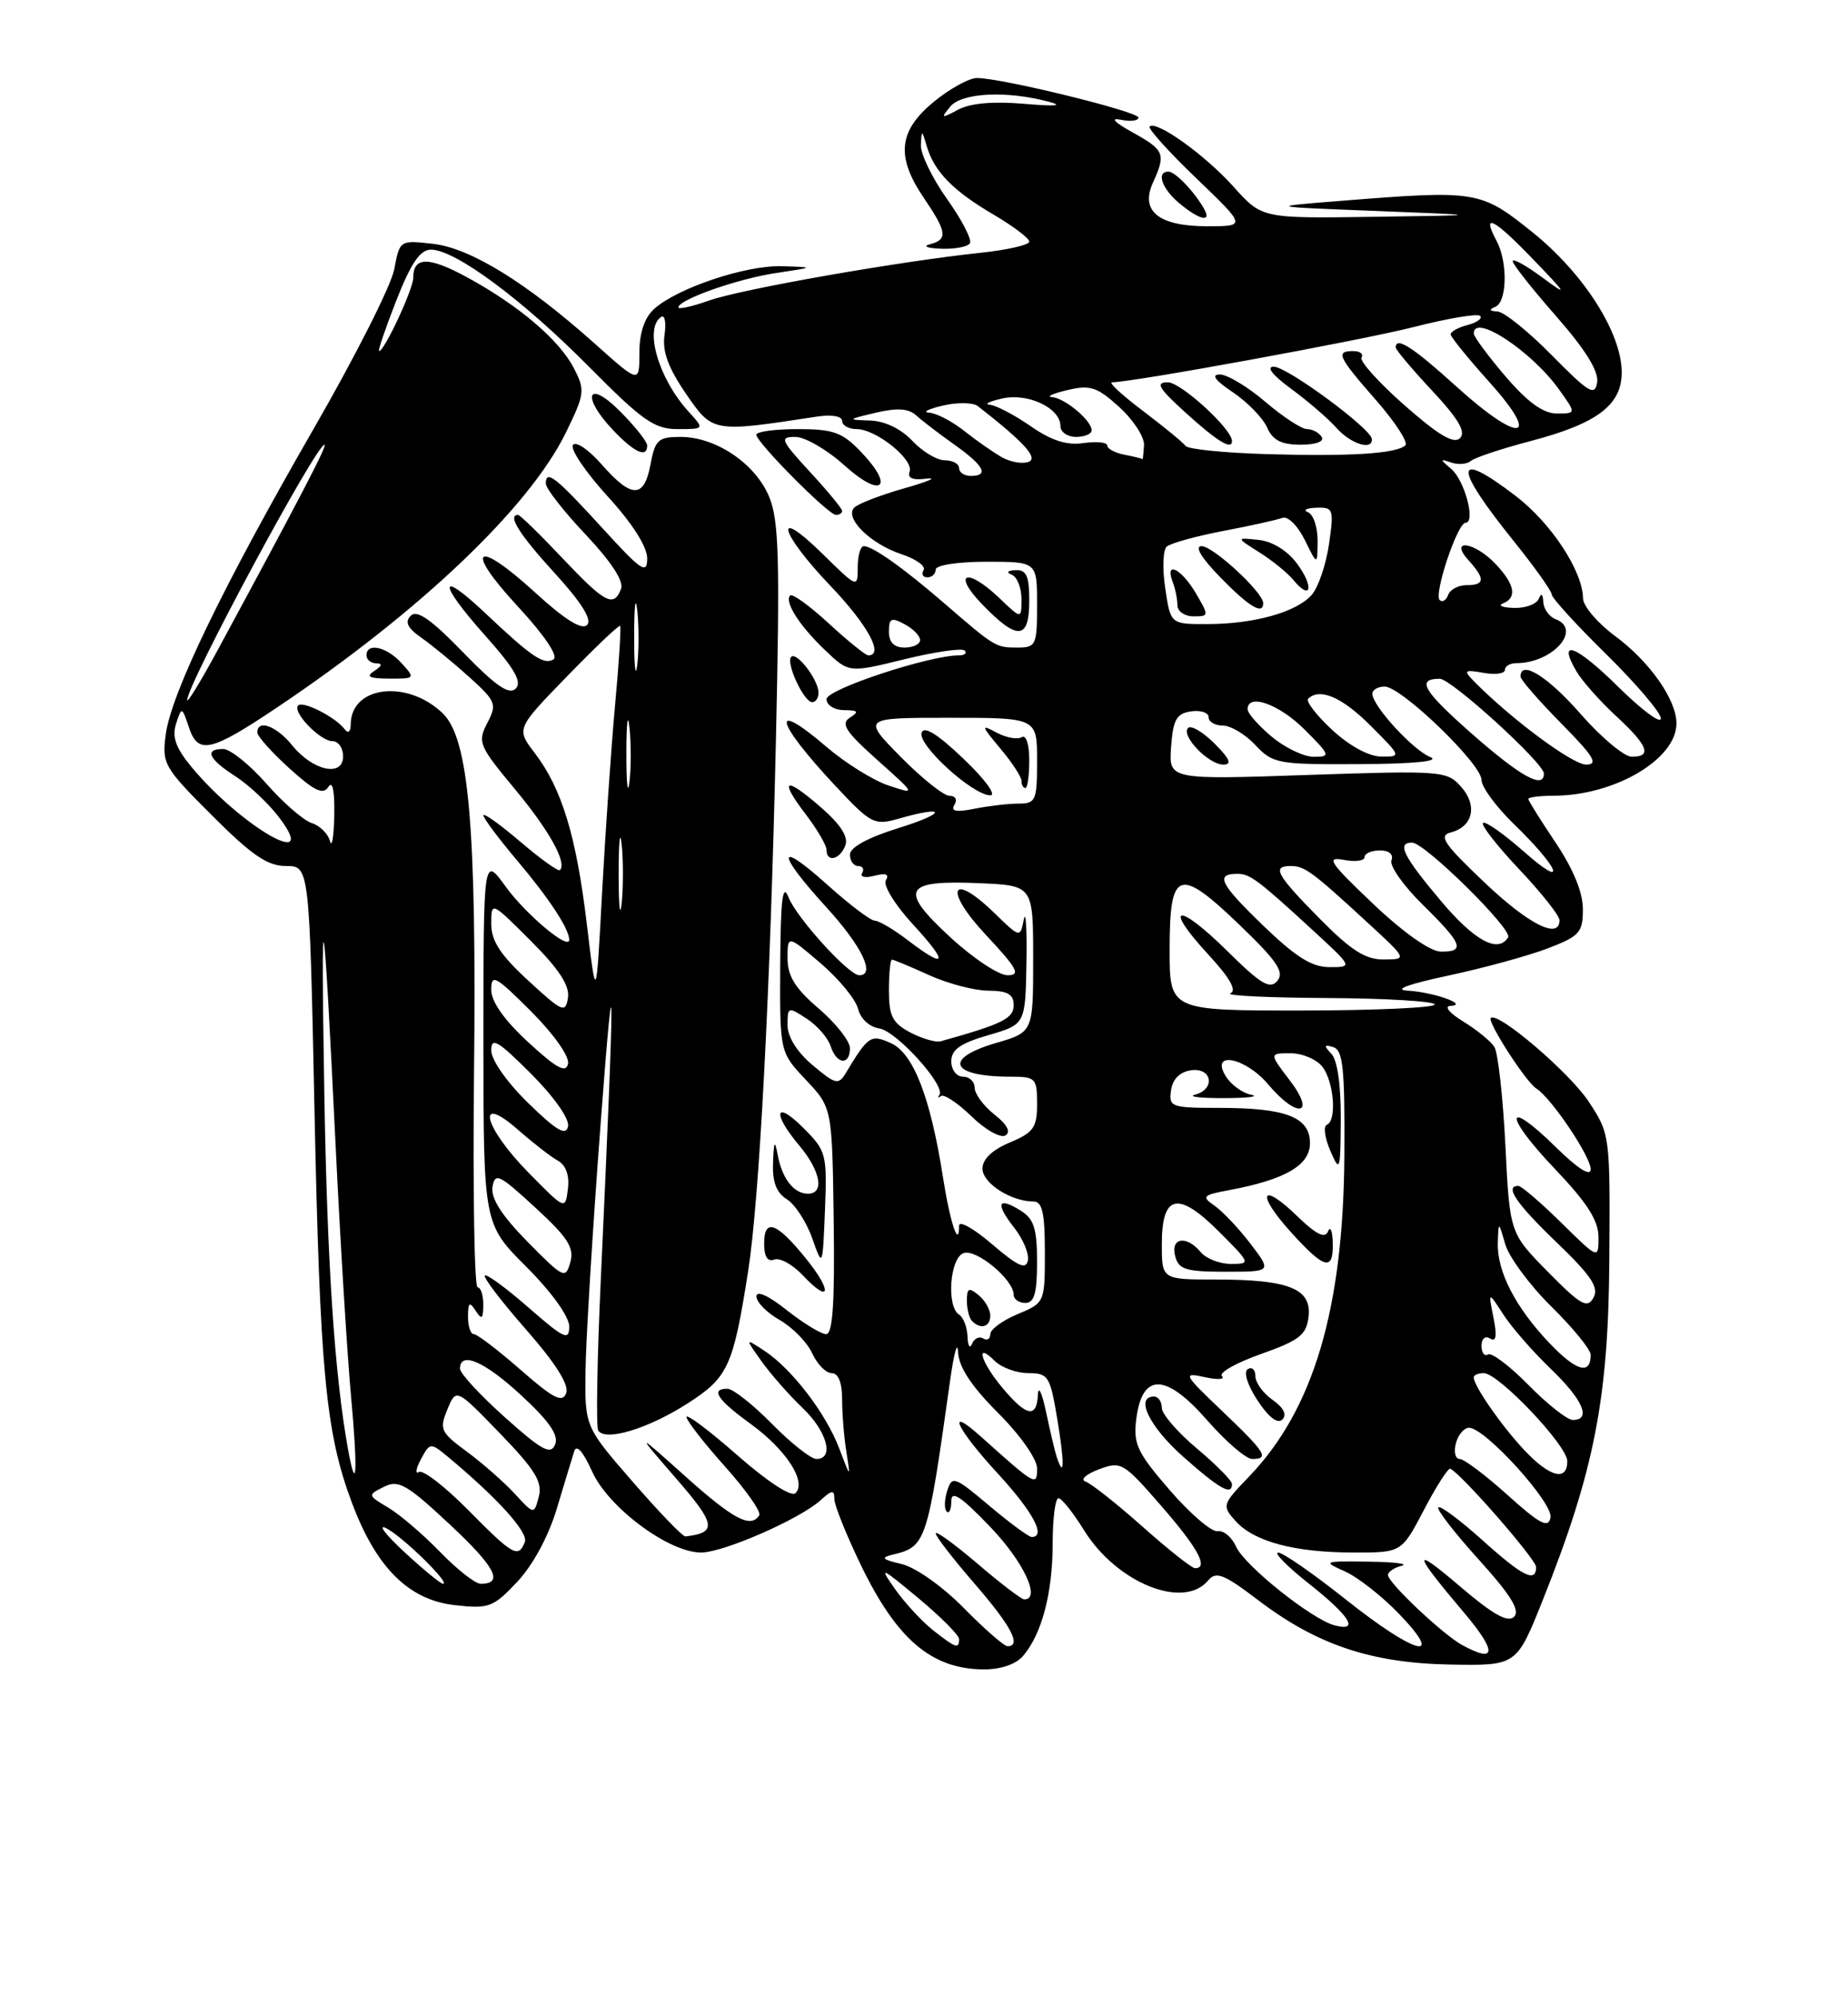 <?xml version="1.0" encoding="UTF-8" standalone="no"?>
<!DOCTYPE svg PUBLIC "-//W3C//DTD SVG 1.1//EN" "http://www.w3.org/Graphics/SVG/1.1/DTD/svg11.dtd" >
<svg xmlns="http://www.w3.org/2000/svg" xmlns:xlink="http://www.w3.org/1999/xlink" version="1.1" viewBox="0 0 237 256">
 <g >
 <path fill="currentColor"
d=" M 131.20 212.25 C 133.60 209.47 135.00 204.18 135.00 197.85 C 135.00 194.63 135.34 192.01 135.75 192.03 C 136.16 192.04 137.62 193.87 139.00 196.10 C 143.18 202.87 151.79 206.37 154.94 202.57 C 155.95 201.36 156.94 201.74 161.32 205.07 C 168.89 210.83 175.84 213.16 186.00 213.35 C 194.49 213.50 194.49 213.50 197.83 205.15 C 204.46 188.54 206.28 179.28 206.39 161.44 C 206.50 145.49 206.48 145.34 203.74 141.19 C 201.29 137.47 192.06 129.60 191.19 130.48 C 190.71 130.96 195.71 138.70 197.03 139.52 C 198.92 140.69 204.00 148.22 204.00 149.86 C 204.00 150.85 202.36 149.81 199.52 147.02 C 192.93 140.56 192.82 142.91 199.38 149.79 C 203.53 154.14 205.00 156.43 205.00 158.55 C 205.00 161.42 205.00 161.42 200.22 156.71 C 197.58 154.12 195.11 152.00 194.72 152.00 C 192.91 152.00 194.44 154.25 199.64 159.25 C 204.09 163.52 205.09 165.03 204.35 166.34 C 203.56 167.76 202.72 167.28 198.52 163.02 C 193.62 158.05 193.62 158.05 193.06 146.77 C 192.75 140.57 192.11 134.90 191.64 134.17 C 191.17 133.44 189.37 131.98 187.64 130.92 C 185.90 129.86 185.17 128.97 186.00 128.93 C 188.48 128.81 183.86 127.16 180.50 126.97 C 178.64 126.86 180.63 126.13 185.71 125.05 C 190.22 124.09 195.96 122.52 198.46 121.57 C 202.59 119.99 203.00 119.53 203.00 116.52 C 203.00 114.38 201.75 111.35 199.50 108.00 C 197.58 105.14 196.00 102.62 196.00 102.40 C 196.00 102.18 197.46 102.00 199.25 101.99 C 207.06 101.98 215.00 97.31 215.00 92.73 C 215.00 89.68 211.58 84.81 207.09 81.49 C 204.87 79.85 203.04 77.69 203.02 76.71 C 202.98 73.19 198.93 67.04 194.36 63.55 C 186.39 57.47 186.33 59.68 194.20 69.44 C 196.84 72.72 199.00 75.76 199.00 76.19 C 199.00 76.63 202.15 80.08 206.00 83.86 C 209.85 87.65 213.00 91.35 213.00 92.09 C 213.00 92.83 210.54 91.00 207.52 88.02 C 202.08 82.65 199.66 81.76 202.18 86.06 C 202.91 87.30 205.19 89.87 207.25 91.77 C 211.37 95.57 211.92 97.01 209.25 96.99 C 208.29 96.98 205.33 94.51 202.69 91.49 C 198.47 86.68 195.00 84.53 195.00 86.72 C 195.00 87.11 197.35 89.81 200.22 92.72 C 204.42 96.97 205.04 98.00 203.41 98.00 C 201.66 98.00 193.73 92.11 189.00 87.29 C 187.66 85.92 187.79 85.81 190.25 86.24 C 191.76 86.51 193.00 86.34 193.00 85.86 C 193.00 85.39 193.65 85.00 194.45 85.00 C 199.10 85.00 202.96 80.69 199.50 79.36 C 198.68 79.05 197.96 78.05 197.92 77.14 C 197.87 76.11 197.66 75.96 197.34 76.75 C 197.06 77.44 195.63 77.96 194.17 77.92 C 192.70 77.88 192.06 77.62 192.75 77.34 C 194.59 76.60 194.28 74.93 191.83 72.31 C 189.11 69.43 185.75 68.96 188.35 71.83 C 190.50 74.21 190.43 75.00 188.08 75.00 C 187.03 75.00 185.97 75.56 185.72 76.25 C 185.47 76.94 184.99 77.24 184.64 76.92 C 183.84 76.19 186.91 67.00 187.96 67.00 C 189.28 67.00 187.84 61.57 186.13 60.12 C 184.63 58.84 184.63 58.78 186.13 59.29 C 187.02 59.59 188.15 59.50 188.63 59.08 C 189.11 58.66 192.54 57.52 196.26 56.54 C 204.85 54.29 208.01 51.90 207.98 47.68 C 207.94 42.62 203.11 35.06 196.55 29.78 C 189.87 24.42 189.46 24.35 171.90 25.75 C 162.50 26.50 162.50 26.50 176.50 27.04 C 190.50 27.59 190.50 27.59 176.18 27.79 C 161.85 28.00 161.85 28.00 158.22 23.96 C 154.58 19.89 148.29 15.38 147.44 16.22 C 147.19 16.47 149.88 19.45 153.41 22.84 C 159.83 29.00 159.83 29.00 154.84 29.00 C 148.59 29.00 146.19 27.07 147.87 23.39 C 149.54 19.72 149.35 19.24 145.25 16.97 C 142.89 15.66 142.33 15.06 143.75 15.35 C 144.99 15.61 146.00 15.48 146.00 15.07 C 146.00 14.30 128.45 10.00 125.29 10.00 C 124.28 10.00 121.78 11.38 119.73 13.07 C 115.21 16.80 114.88 20.08 118.50 25.40 C 121.46 29.77 121.58 30.70 119.25 31.31 C 118.29 31.56 118.94 31.82 120.69 31.88 C 122.45 31.95 124.11 31.63 124.39 31.18 C 124.67 30.72 123.35 28.17 121.45 25.50 C 119.55 22.83 118.04 19.71 118.10 18.57 C 118.19 16.60 118.23 16.61 118.85 18.73 C 119.80 21.98 122.22 24.46 127.41 27.50 C 129.93 28.98 132.00 30.54 132.00 30.97 C 132.00 31.39 129.19 32.04 125.75 32.40 C 115.21 33.52 95.10 37.05 90.94 38.52 C 88.77 39.29 87.00 39.68 87.00 39.40 C 87.00 38.41 94.59 35.73 99.50 35.00 C 104.50 34.25 104.50 34.25 100.26 34.12 C 95.61 33.99 86.86 36.92 83.89 39.60 C 82.65 40.72 82.00 42.66 82.00 45.23 C 82.00 49.16 82.00 49.16 76.25 44.02 C 67.51 36.22 60.33 31.79 55.51 31.25 C 51.28 30.77 51.26 30.78 50.56 34.52 C 50.18 36.58 45.54 45.74 40.27 54.88 C 28.69 74.96 21.97 88.82 21.26 94.12 C 20.75 97.89 21.01 98.35 27.20 104.53 C 32.29 109.62 34.31 111.00 36.67 111.00 C 39.68 111.00 39.68 111.00 40.33 142.25 C 41.03 175.83 41.77 183.64 45.12 192.58 C 48.23 200.91 52.40 205.06 58.29 205.73 C 62.70 206.23 63.24 206.03 66.34 202.74 C 68.35 200.60 70.34 196.92 71.41 193.36 C 72.38 190.14 73.38 186.83 73.64 186.02 C 73.94 185.09 74.78 186.04 75.93 188.59 C 78.00 193.22 85.79 199.01 89.92 198.99 C 92.81 198.98 102.56 194.71 105.25 192.28 C 106.70 190.96 107.00 190.94 107.00 192.12 C 107.00 192.91 108.52 196.69 110.37 200.53 C 115.00 210.12 119.45 213.91 126.10 213.97 C 128.31 213.99 130.27 213.33 131.20 212.25 Z  M 154.41 26.75 C 153.15 24.53 150.71 22.00 149.85 22.00 C 148.25 22.00 149.00 24.18 151.25 26.06 C 153.84 28.22 155.44 28.57 154.41 26.75 Z  M 187.50 210.84 C 185.01 209.47 178.00 202.85 178.00 201.87 C 178.00 201.47 178.79 200.94 179.75 200.69 C 180.71 200.44 178.80 200.20 175.50 200.16 C 169.68 200.08 169.59 200.12 172.50 201.42 C 174.15 202.16 177.28 204.62 179.45 206.88 C 185.48 213.16 181.46 212.06 172.58 205.00 C 168.43 201.70 164.53 199.00 163.93 199.00 C 163.32 199.00 165.11 200.81 167.91 203.02 C 173.15 207.16 174.38 209.17 171.17 208.33 C 168.25 207.57 159.59 200.66 158.52 198.23 C 157.98 197.02 156.92 196.13 156.16 196.26 C 155.40 196.39 152.64 194.03 150.02 191.00 C 145.81 186.13 145.32 185.08 145.73 181.84 C 146.49 175.91 149.51 175.98 154.81 182.03 C 157.20 184.76 159.80 187.00 160.58 187.00 C 162.84 187.00 162.33 186.19 156.75 180.87 C 151.75 176.10 151.64 175.89 154.50 176.51 C 156.15 176.87 157.14 176.81 156.71 176.38 C 156.28 175.95 158.53 174.67 161.71 173.55 C 166.67 171.79 167.55 171.11 167.82 168.75 C 168.23 165.17 165.29 164.00 155.93 164.00 C 149.00 164.00 149.00 164.00 149.00 159.47 C 149.00 153.07 151.08 152.61 156.33 157.86 C 160.40 161.93 160.43 162.00 157.86 162.00 C 156.42 162.00 154.68 161.32 154.00 160.50 C 152.17 158.30 150.09 158.61 150.71 161.00 C 151.16 162.72 152.07 163.00 157.17 163.00 C 163.10 163.00 163.10 163.00 160.39 159.44 C 158.90 157.49 156.83 155.29 155.79 154.56 C 154.05 153.35 154.20 153.18 157.70 152.53 C 164.83 151.19 168.00 149.35 168.00 146.53 C 168.00 143.19 164.94 142.00 156.37 142.00 C 150.19 142.00 149.88 141.89 150.18 139.75 C 150.39 138.30 151.30 137.39 152.75 137.18 C 155.46 136.80 155.91 139.62 153.25 140.31 C 152.29 140.56 153.97 140.76 157.00 140.75 C 160.03 140.74 161.58 140.55 160.46 140.32 C 159.35 140.10 157.88 139.04 157.21 137.96 C 155.13 134.63 159.71 135.50 162.65 139.00 C 166.36 143.41 168.83 142.96 165.43 138.50 C 162.76 135.00 162.76 135.00 165.52 135.00 C 167.04 135.00 168.88 135.79 169.61 136.75 C 171.09 138.71 171.46 143.65 170.16 144.17 C 169.69 144.35 169.90 145.85 170.61 147.50 C 171.84 150.34 171.91 150.12 171.95 143.45 C 171.98 139.12 171.52 135.89 170.75 135.07 C 169.74 134.01 169.79 133.84 171.00 134.22 C 172.24 134.60 172.48 137.00 172.41 148.09 C 172.29 167.73 168.46 180.64 160.22 189.22 C 156.72 192.86 156.69 192.99 158.47 194.97 C 160.86 197.61 166.05 198.99 173.63 198.99 C 179.75 199.00 179.75 199.00 182.63 193.50 C 184.21 190.48 185.73 188.12 186.00 188.25 C 187.50 188.99 197.00 199.87 197.00 200.85 C 197.00 202.92 195.29 202.07 190.07 197.37 C 187.24 194.83 184.72 192.95 184.46 193.20 C 184.21 193.46 186.54 196.47 189.64 199.89 C 193.73 204.41 194.98 206.42 194.18 207.22 C 193.39 208.01 191.51 206.97 187.33 203.41 C 180.99 197.99 181.10 198.84 187.80 206.75 C 192.02 211.74 191.91 213.26 187.50 210.84 Z  M 158.00 190.21 C 158.00 189.78 155.97 187.73 153.50 185.66 C 151.03 183.59 149.00 181.25 149.00 180.45 C 149.00 179.65 148.55 179.00 148.00 179.00 C 145.52 179.00 147.40 182.87 151.74 186.71 C 156.45 190.88 158.00 191.74 158.00 190.21 Z  M 163.21 179.43 C 161.99 178.58 161.00 177.21 161.00 176.38 C 161.00 175.56 160.56 175.15 160.02 175.49 C 159.45 175.84 159.97 177.51 161.27 179.49 C 162.69 181.66 163.85 182.55 164.46 181.94 C 165.07 181.33 164.62 180.42 163.21 179.43 Z  M 170.92 159.25 C 170.88 157.74 170.60 157.10 170.31 157.84 C 169.93 158.79 168.80 158.23 166.40 155.91 C 161.71 151.36 161.04 152.93 165.54 157.91 C 169.88 162.71 171.03 163.00 170.92 159.25 Z  M 119.67 208.96 C 118.24 207.83 116.06 205.47 114.81 203.71 C 112.69 200.70 112.87 200.76 117.78 204.84 C 120.65 207.23 123.00 209.59 123.00 210.09 C 123.00 211.39 122.59 211.25 119.67 208.96 Z  M 123.60 206.10 C 120.86 203.32 117.42 200.89 115.64 200.47 C 113.11 199.88 112.89 199.65 114.50 199.26 C 118.77 198.24 118.93 197.75 121.84 177.00 C 122.34 173.43 122.80 171.76 122.87 173.30 C 122.96 175.22 124.56 177.66 128.00 181.10 C 130.84 183.93 133.00 187.01 133.00 188.20 C 133.00 190.54 132.84 190.45 125.75 184.09 C 121.21 180.02 122.66 183.11 128.01 188.92 C 132.49 193.79 134.21 197.00 132.31 197.00 C 131.94 197.00 129.49 195.20 126.88 193.00 C 122.41 189.23 122.10 189.12 121.48 191.07 C 121.11 192.22 121.08 193.42 121.41 193.74 C 121.73 194.07 122.00 193.47 122.00 192.42 C 122.00 190.97 123.22 191.77 127.00 195.71 C 131.27 200.16 133.54 205.00 131.36 205.00 C 131.00 205.00 128.30 202.94 125.36 200.42 C 122.41 197.91 120.00 196.16 120.00 196.54 C 120.00 196.92 122.25 199.83 125.00 203.00 C 129.69 208.41 131.05 211.00 129.21 211.00 C 128.78 211.00 126.25 208.80 123.60 206.10 Z  M 51.88 198.95 C 49.47 196.72 48.40 195.33 49.50 195.86 C 51.53 196.84 57.84 203.00 56.82 203.00 C 56.51 203.00 54.29 201.18 51.88 198.95 Z  M 56.45 198.93 C 54.28 196.69 51.29 194.13 49.80 193.24 C 47.13 191.65 47.13 191.62 49.24 190.57 C 51.10 189.63 52.16 190.24 57.66 195.37 C 63.53 200.84 64.66 203.00 61.64 203.00 C 60.96 203.00 58.63 201.17 56.45 198.93 Z  M 146.50 195.65 C 143.20 192.72 139.92 190.13 139.21 189.89 C 138.50 189.66 139.26 188.96 140.90 188.34 C 143.78 187.25 144.06 187.42 148.94 193.03 C 153.66 198.45 155.04 201.01 153.25 201.00 C 152.84 200.99 149.80 198.59 146.50 195.65 Z  M 60.05 193.55 C 57.08 190.55 54.24 188.35 53.73 188.67 C 53.22 188.98 53.33 188.25 53.98 187.04 C 55.12 184.90 55.22 184.89 57.33 186.63 C 63.73 191.94 67.78 196.40 67.31 197.63 C 66.49 199.76 65.80 199.38 60.05 193.55 Z  M 81.15 189.93 C 75.00 182.86 75.00 182.86 75.09 175.68 C 75.14 171.73 76.01 157.47 77.03 144.00 C 78.87 119.57 78.87 124.54 77.05 164.00 C 76.58 174.18 76.43 182.88 76.72 183.35 C 77.61 184.79 83.12 183.13 88.17 179.89 C 93.39 176.54 94.02 175.17 95.94 162.97 C 97.39 153.77 98.78 127.17 99.51 94.87 C 100.03 71.54 99.90 66.69 98.63 63.65 C 96.86 59.41 91.81 56.01 87.30 56.00 C 84.42 56.00 84.02 56.36 83.43 59.50 C 82.61 63.92 81.02 63.92 77.15 59.52 C 75.46 57.60 73.82 56.49 73.47 57.05 C 73.13 57.60 75.13 60.55 77.92 63.61 C 81.09 67.07 83.00 70.07 83.00 71.57 C 83.00 73.67 82.26 73.18 77.30 67.74 C 71.26 61.13 70.00 60.13 70.00 61.98 C 70.00 62.61 72.30 65.55 75.12 68.53 C 78.38 71.98 80.02 74.50 79.65 75.47 C 78.71 77.92 77.61 77.33 72.09 71.50 C 69.23 68.47 66.69 66.00 66.44 66.00 C 65.03 66.00 66.60 68.50 71.15 73.47 C 74.60 77.25 75.96 79.44 75.29 80.11 C 74.62 80.78 72.43 79.42 68.66 75.97 C 60.98 68.95 59.41 70.17 66.40 77.72 C 69.81 81.40 71.64 84.11 70.99 84.51 C 69.76 85.27 68.20 84.22 62.27 78.62 C 56.20 72.89 56.13 74.62 62.15 81.38 C 65.98 85.67 66.99 87.41 66.14 88.26 C 65.29 89.11 63.58 87.93 59.39 83.61 C 55.31 79.40 53.48 78.12 52.68 78.92 C 51.88 79.72 52.25 80.49 54.04 81.74 C 55.39 82.69 58.15 84.95 60.17 86.77 C 63.62 89.89 63.76 90.24 62.49 92.68 C 61.22 95.12 61.42 95.60 65.99 101.09 C 70.43 106.42 72.75 110.58 71.81 111.53 C 71.60 111.73 69.31 110.09 66.71 107.87 C 64.12 105.66 62.00 104.15 62.00 104.51 C 62.00 104.88 63.96 107.50 66.36 110.34 C 70.43 115.15 73.00 119.07 73.00 120.46 C 73.00 121.87 67.46 117.23 64.85 113.64 C 62.00 109.70 62.00 109.70 62.00 133.28 C 62.00 156.87 62.00 156.87 67.50 162.37 C 70.74 165.61 73.00 168.75 73.00 170.01 C 73.00 171.89 72.37 171.60 67.80 167.61 C 64.94 165.11 62.41 163.25 62.18 163.49 C 61.95 163.72 64.33 166.85 67.49 170.44 C 71.27 174.75 73.02 177.52 72.61 178.57 C 72.12 179.85 70.98 179.26 66.77 175.58 C 63.89 173.06 61.19 171.00 60.77 171.00 C 60.35 171.00 60.01 169.99 60.02 168.75 C 60.03 166.93 60.22 166.79 61.00 168.00 C 61.78 169.21 61.97 169.07 61.98 167.25 C 61.99 166.01 61.66 165.00 61.25 165.00 C 60.84 165.00 60.63 152.74 60.79 137.75 C 61.13 105.99 60.14 94.63 56.76 91.41 C 52.20 87.05 45.03 87.91 44.98 92.82 C 44.98 93.78 44.65 94.07 44.23 93.50 C 43.11 91.96 38.87 89.79 38.24 90.42 C 37.43 91.24 41.06 95.00 42.65 95.00 C 43.39 95.00 44.00 95.87 44.00 96.94 C 44.00 99.65 40.12 98.81 37.46 95.52 C 35.46 93.05 33.00 92.14 33.00 93.88 C 33.00 94.37 34.86 96.44 37.12 98.49 C 40.33 101.39 41.44 101.92 42.11 100.86 C 42.65 100.00 42.93 101.35 42.87 104.50 C 42.81 107.25 42.57 108.73 42.32 107.80 C 42.07 106.86 41.02 105.82 39.97 105.49 C 38.93 105.16 36.31 102.89 34.16 100.44 C 32.01 98.00 29.52 96.00 28.62 96.00 C 26.16 96.00 26.73 97.28 30.19 99.50 C 31.90 100.60 34.42 102.96 35.78 104.75 C 41.21 111.88 30.86 105.91 24.53 98.27 C 22.54 95.86 22.04 94.46 22.58 92.77 C 23.30 90.54 23.33 90.55 24.25 93.29 C 25.42 96.74 27.04 96.37 35.50 90.70 C 53.82 78.42 67.86 65.07 72.57 55.45 C 75.00 50.48 75.06 50.01 73.59 47.18 C 71.72 43.56 66.53 39.15 59.90 35.54 C 54.97 32.86 53.00 32.87 53.00 35.60 C 53.00 37.05 49.29 45.00 48.62 45.00 C 48.43 45.00 49.43 42.08 50.83 38.50 C 52.72 33.70 53.88 32.00 55.27 32.00 C 58.37 32.00 66.97 38.37 75.48 46.95 C 82.38 53.92 83.92 55.00 86.90 55.00 C 90.35 55.00 90.35 55.00 88.30 52.75 C 84.42 48.49 82.56 42.01 84.82 40.61 C 85.27 40.33 85.45 41.40 85.22 42.97 C 84.92 45.03 85.70 47.15 87.96 50.45 C 91.41 55.46 91.35 55.45 104.75 53.40 C 106.66 53.11 108.00 53.34 108.00 53.95 C 108.00 54.53 108.84 55.00 109.87 55.00 C 112.36 55.00 117.24 58.93 116.65 60.46 C 116.34 61.28 117.06 61.58 118.84 61.35 C 120.30 61.17 119.03 61.72 116.00 62.58 C 112.97 63.44 110.08 64.55 109.57 65.05 C 108.23 66.36 111.62 69.72 115.63 71.04 C 117.49 71.66 118.76 72.57 118.45 73.08 C 118.14 73.59 118.36 74.00 118.94 74.00 C 119.52 74.00 120.00 73.55 120.00 73.00 C 120.00 72.44 122.83 72.00 126.50 72.00 C 133.00 72.00 133.00 72.00 133.00 77.50 C 133.00 82.72 132.87 83.00 130.46 83.00 C 127.69 83.00 127.61 82.95 121.00 77.24 C 115.86 72.80 111.91 70.00 110.78 70.00 C 110.35 70.00 110.00 71.22 110.00 72.71 C 110.00 75.40 109.97 75.39 105.50 71.00 C 99.06 64.68 99.92 68.19 106.50 75.09 C 111.29 80.10 113.41 84.00 111.36 84.00 C 111.01 84.00 108.73 82.16 106.29 79.91 C 103.85 77.66 101.62 76.05 101.34 76.32 C 100.55 77.11 102.54 80.23 105.85 83.37 C 108.87 86.25 108.87 86.25 115.98 84.50 C 119.89 83.55 123.37 83.04 123.71 83.38 C 124.05 83.72 123.73 84.00 122.98 84.00 C 119.17 84.00 106.00 88.35 106.00 89.61 C 106.00 90.38 107.00 91.01 108.25 91.02 C 110.06 91.03 110.21 91.22 109.00 91.98 C 107.78 92.76 108.43 93.76 112.50 97.40 C 117.50 101.86 117.50 101.86 113.95 100.68 C 111.99 100.03 108.43 97.81 106.02 95.75 C 98.66 89.45 99.38 92.46 107.23 100.83 C 111.71 105.60 112.13 105.82 115.22 104.94 C 121.45 103.15 121.47 104.20 115.25 106.13 C 111.31 107.35 109.00 108.61 109.00 109.54 C 109.00 110.34 109.48 111.00 110.06 111.00 C 110.64 111.00 110.87 111.41 110.56 111.91 C 110.25 112.41 110.97 112.56 112.15 112.25 C 113.61 111.87 114.08 112.05 113.61 112.82 C 113.22 113.45 114.74 115.93 117.08 118.48 C 121.70 123.49 121.43 124.33 116.41 120.50 C 114.61 119.12 112.70 118.00 112.17 118.00 C 111.65 118.00 108.92 115.93 106.11 113.41 C 99.57 107.53 99.51 109.21 106.00 116.31 C 110.51 121.25 112.33 125.00 110.20 125.00 C 108.85 125.00 102.16 117.64 101.12 115.00 C 100.37 113.11 100.11 115.24 100.06 123.68 C 100.00 134.86 100.00 134.86 103.36 138.42 C 106.72 141.98 106.72 141.98 106.92 156.49 C 107.06 166.98 106.80 171.00 105.95 171.00 C 105.31 171.00 103.04 169.61 100.89 167.92 C 98.53 166.04 97.00 165.36 97.01 166.17 C 97.01 166.90 98.36 168.27 100.01 169.20 C 101.65 170.14 103.52 172.05 104.16 173.45 C 104.80 174.85 105.92 176.00 106.66 176.00 C 107.52 176.00 108.00 177.22 108.00 179.38 C 108.00 181.23 108.25 184.27 108.55 186.12 C 109.09 189.50 109.09 189.50 107.62 185.63 C 105.91 181.13 101.52 175.41 98.00 173.11 C 95.54 171.50 95.54 171.50 97.68 174.50 C 98.86 176.15 101.21 178.82 102.91 180.44 C 106.06 183.43 107.04 187.00 104.71 187.00 C 104.00 187.00 101.43 184.97 99.00 182.50 C 96.57 180.03 94.00 178.00 93.29 178.00 C 91.06 178.00 91.98 179.40 96.30 182.53 C 100.83 185.82 103.48 189.92 102.02 191.38 C 101.49 191.91 98.45 189.93 94.56 186.52 C 90.95 183.35 88.02 181.15 88.04 181.63 C 88.07 182.11 90.29 184.96 92.97 187.96 C 95.66 190.96 97.64 193.77 97.37 194.21 C 96.31 195.93 94.07 194.76 87.92 189.25 C 81.50 183.50 81.50 183.50 86.71 189.50 C 91.83 195.39 92.00 196.45 87.90 196.93 C 87.56 196.97 84.53 193.82 81.15 189.93 Z  M 103.36 161.31 C 99.59 156.65 98.00 156.08 98.00 159.39 C 98.00 161.07 98.44 161.77 99.30 161.44 C 100.01 161.17 101.66 162.08 102.97 163.47 C 106.50 167.22 106.80 165.56 103.36 161.31 Z  M 103.05 144.59 C 99.39 140.92 98.97 142.62 102.50 146.82 C 105.24 150.08 105.77 153.00 103.62 153.00 C 101.80 153.00 100.30 151.07 99.73 148.00 C 99.37 146.04 99.24 146.25 99.14 149.01 C 99.04 151.48 99.56 152.87 100.91 153.71 C 101.95 154.36 103.42 156.61 104.16 158.70 C 105.50 162.50 105.50 162.50 105.80 155.07 C 106.08 147.94 105.97 147.51 103.05 144.59 Z  M 108.41 108.37 C 108.83 107.27 107.82 105.69 105.27 103.47 C 100.63 99.44 99.86 99.82 103.36 104.41 C 104.81 106.31 106.00 108.35 106.00 108.93 C 106.00 110.59 107.71 110.19 108.41 108.37 Z  M 104.97 88.75 C 104.93 87.09 102.17 83.50 101.47 84.19 C 100.74 84.92 103.09 90.00 104.16 90.00 C 104.62 90.00 104.99 89.44 104.97 88.75 Z  M 51.50 85.00 C 49.59 82.89 47.00 82.31 47.00 84.00 C 47.00 84.55 47.56 85.01 48.25 85.02 C 49.08 85.03 49.00 85.35 48.00 86.00 C 46.87 86.73 47.34 86.97 49.90 86.98 C 53.25 87.00 53.28 86.96 51.50 85.00 Z  M 132.00 77.00 C 132.00 73.83 131.64 73.02 130.25 73.08 C 129.20 73.13 129.00 73.36 129.75 73.66 C 130.44 73.94 131.00 75.34 131.00 76.77 C 131.00 79.37 131.00 79.37 128.20 76.69 C 123.99 72.66 122.02 73.39 126.00 77.50 C 130.50 82.15 132.00 82.02 132.00 77.00 Z  M 108.00 65.48 C 108.00 65.19 106.14 62.94 103.87 60.48 C 100.10 56.38 99.94 56.00 102.00 56.00 C 103.24 56.00 106.09 57.65 108.32 59.67 C 113.06 63.95 114.81 62.50 110.42 57.92 C 108.02 55.41 106.88 55.00 102.31 55.00 C 99.39 55.00 97.00 55.32 97.00 55.72 C 97.00 56.70 106.24 66.00 107.21 66.00 C 107.65 66.00 108.00 65.76 108.00 65.48 Z  M 83.00 57.10 C 83.00 56.61 81.42 54.62 79.50 52.70 C 75.28 48.48 74.51 50.83 78.69 55.20 C 81.41 58.04 83.00 58.74 83.00 57.10 Z  M 193.35 191.63 C 190.52 189.08 187.75 187.00 187.20 187.00 C 186.64 187.00 186.42 186.10 186.71 185.00 C 187.00 183.90 187.76 183.00 188.40 183.00 C 190.46 183.00 199.22 192.65 198.85 194.51 C 198.57 195.92 197.51 195.37 193.35 191.63 Z  M 66.00 191.44 C 64.62 189.95 61.87 187.53 59.87 186.06 C 56.51 183.59 56.32 183.19 57.37 180.66 C 58.50 177.92 58.50 177.92 64.11 183.71 C 68.63 188.38 69.59 189.95 69.10 191.83 C 68.49 194.15 68.49 194.15 66.00 191.44 Z  M 44.64 185.80 C 42.91 176.25 41.96 162.02 41.59 140.00 C 41.13 112.59 41.45 114.08 43.05 147.00 C 43.65 159.38 44.54 173.76 45.02 178.97 C 45.90 188.59 45.73 191.78 44.64 185.80 Z  M 195.38 185.75 C 192.44 182.59 189.00 177.61 189.00 176.54 C 189.00 176.24 189.58 176.00 190.29 176.00 C 192.19 176.00 201.00 185.28 201.00 187.28 C 201.00 189.95 198.69 189.32 195.38 185.75 Z  M 135.52 186.75 C 135.29 186.06 134.68 183.47 134.16 181.00 C 133.64 178.53 133.17 177.51 133.11 178.75 C 132.96 181.81 131.66 181.58 128.59 177.92 C 125.79 174.60 124.99 171.85 127.57 174.43 C 128.44 175.29 130.38 176.00 131.88 176.00 C 134.45 176.00 134.68 176.37 135.61 182.00 C 136.54 187.59 136.50 189.67 135.52 186.75 Z  M 64.74 181.65 C 61.57 178.82 58.98 176.01 58.99 175.42 C 59.02 173.12 62.19 174.52 66.93 178.92 C 70.47 182.20 71.68 183.97 71.19 185.15 C 70.62 186.52 69.50 185.91 64.74 181.65 Z  M 196.04 177.54 C 193.64 175.09 191.29 173.32 190.83 173.60 C 190.38 173.89 190.00 173.39 190.00 172.50 C 190.00 171.57 190.47 171.17 191.11 171.57 C 191.88 172.04 192.01 171.23 191.53 168.88 C 190.86 165.50 190.86 165.50 192.81 168.50 C 193.88 170.15 196.62 173.28 198.88 175.45 C 203.01 179.41 204.13 182.00 201.71 182.00 C 201.00 182.00 198.45 179.99 196.04 177.54 Z  M 198.77 172.21 C 194.38 167.62 191.97 162.97 192.09 159.30 C 192.18 156.50 192.18 156.50 193.05 159.50 C 193.54 161.15 196.19 164.74 198.96 167.47 C 201.73 170.19 204.00 172.98 204.00 173.65 C 204.00 176.27 202.18 175.77 198.77 172.21 Z  M 124.08 171.31 C 124.04 170.10 123.55 168.84 123.00 168.50 C 121.37 167.49 121.80 161.29 123.56 160.62 C 125.16 160.00 130.00 164.01 130.00 165.95 C 130.00 166.53 130.68 167.00 131.50 167.00 C 132.64 167.00 133.00 165.75 133.00 161.74 C 133.00 157.48 132.60 156.23 130.90 155.17 C 127.96 153.33 127.61 154.23 130.06 157.35 C 131.21 158.81 132.00 160.71 131.82 161.57 C 131.58 162.77 130.51 162.29 127.25 159.49 C 124.91 157.48 123.00 156.40 123.00 157.09 C 123.00 160.17 121.84 156.69 120.93 150.88 C 119.34 140.69 117.14 135.02 114.29 133.72 C 111.67 132.53 111.36 132.74 108.47 137.54 C 107.53 139.09 107.16 139.00 104.22 136.53 C 102.22 134.85 101.00 132.90 101.00 131.39 C 101.00 129.03 101.08 129.01 103.46 130.57 C 104.81 131.45 106.19 133.04 106.53 134.09 C 107.27 136.43 109.00 136.61 109.00 134.35 C 109.00 133.44 107.20 131.15 105.00 129.27 C 101.98 126.69 101.00 125.11 101.00 122.84 C 101.00 119.84 101.00 119.84 105.25 123.47 C 107.59 125.47 109.74 128.09 110.04 129.30 C 110.35 130.57 111.50 131.63 112.76 131.82 C 114.97 132.14 121.34 139.19 120.47 140.36 C 120.21 140.71 120.31 140.77 120.68 140.48 C 121.06 140.20 122.82 141.37 124.60 143.09 C 126.37 144.82 128.33 145.91 128.95 145.53 C 129.67 145.08 129.17 144.14 127.53 142.85 C 126.14 141.75 125.00 140.21 125.00 139.43 C 125.00 138.64 124.33 138.00 123.50 138.00 C 122.67 138.00 122.00 137.11 122.00 136.03 C 122.00 134.54 123.16 133.72 126.75 132.68 C 131.50 131.30 131.50 131.30 131.64 123.40 C 131.71 119.05 131.56 116.56 131.30 117.86 C 130.83 120.23 130.83 120.23 127.50 117.00 C 121.93 111.60 121.00 114.02 126.43 119.82 C 130.49 124.16 130.94 125.00 129.21 125.00 C 128.07 125.00 124.75 122.79 121.82 120.08 C 115.23 113.99 115.89 112.78 125.60 113.20 C 132.50 113.50 132.50 113.50 132.50 122.90 C 132.50 132.29 132.50 132.29 127.75 133.68 C 120.90 135.67 121.88 138.00 129.58 138.00 C 132.82 138.00 133.00 138.18 133.00 141.49 C 133.00 144.53 132.55 145.16 129.50 146.44 C 127.25 147.38 126.00 148.57 126.00 149.79 C 126.00 151.65 129.66 154.00 132.55 154.00 C 133.67 154.00 134.00 155.48 134.00 160.49 C 134.00 166.95 133.99 166.98 130.50 168.44 C 128.57 169.24 127.00 170.40 127.00 171.01 C 127.00 171.62 126.59 171.86 126.09 171.55 C 125.58 171.24 124.94 171.55 124.66 172.24 C 124.39 172.93 124.12 172.51 124.08 171.31 Z  M 127.00 168.62 C 127.00 167.86 126.33 166.68 125.50 166.00 C 124.25 164.97 124.00 165.09 124.00 166.71 C 124.00 167.79 124.30 168.97 124.67 169.33 C 125.78 170.45 127.00 170.08 127.00 168.62 Z  M 67.66 159.17 C 64.35 155.80 62.93 153.59 63.16 152.14 C 63.47 150.25 64.02 150.51 68.64 154.77 C 72.83 158.62 73.67 159.92 73.14 161.79 C 72.53 163.97 72.28 163.85 67.66 159.17 Z  M 67.75 150.27 C 62.00 144.42 60.94 139.98 66.44 144.81 C 68.33 146.47 70.62 148.25 71.52 148.75 C 72.58 149.34 73.05 150.64 72.83 152.39 C 72.50 155.10 72.50 155.10 67.75 150.27 Z  M 67.75 141.39 C 65.03 138.74 63.00 135.86 63.00 134.64 C 63.00 132.87 63.84 133.37 68.10 137.62 C 71.06 140.59 73.05 143.41 72.85 144.37 C 72.58 145.63 71.38 144.92 67.75 141.39 Z  M 67.75 133.59 C 64.68 130.76 63.00 128.39 63.00 126.87 C 63.00 124.77 63.53 125.06 68.10 129.62 C 71.02 132.54 73.05 135.42 72.85 136.34 C 72.58 137.59 71.39 136.94 67.75 133.59 Z  M 116.75 132.34 C 114.46 131.13 114.00 130.23 114.00 126.95 C 114.00 124.78 114.18 123.00 114.39 123.00 C 114.61 123.00 116.74 123.89 119.14 124.98 C 121.54 126.07 124.96 126.97 126.75 126.98 C 129.23 126.99 130.00 127.44 130.00 128.84 C 130.00 130.54 128.58 131.25 120.65 133.46 C 120.02 133.64 118.26 133.13 116.75 132.34 Z  M 67.75 125.69 C 64.18 122.41 63.00 120.60 63.00 118.42 C 63.00 115.52 63.00 115.52 68.09 120.61 C 71.70 124.22 73.08 126.34 72.84 127.88 C 72.53 129.90 72.14 129.73 67.75 125.69 Z  M 150.00 121.73 C 150.00 111.45 151.15 111.04 158.98 118.56 C 163.78 123.17 164.75 124.60 163.82 125.71 C 162.87 126.86 161.72 126.17 157.36 121.86 C 151.00 115.58 149.07 115.96 154.95 122.33 C 157.73 125.34 158.66 126.98 157.79 127.32 C 157.08 127.61 162.69 127.88 170.25 127.92 C 177.81 127.96 184.00 128.34 184.00 128.75 C 183.99 129.16 176.34 129.51 167.00 129.52 C 150.00 129.53 150.00 129.53 150.00 121.73 Z  M 75.26 118.45 C 73.90 107.13 72.06 101.08 68.58 96.52 C 66.20 93.40 66.20 93.40 72.74 86.67 C 76.33 82.97 79.39 80.07 79.53 80.22 C 79.67 80.37 79.38 85.00 78.87 90.50 C 78.37 96.00 77.63 106.80 77.21 114.50 C 76.46 128.50 76.46 128.50 75.26 118.45 Z  M 161.88 118.52 C 156.43 113.25 155.82 112.00 158.71 112.00 C 160.30 112.00 161.38 112.81 168.36 119.23 C 173.50 123.96 173.50 123.96 170.50 123.96 C 168.22 123.96 166.15 122.65 161.88 118.52 Z  M 169.22 117.72 C 163.68 112.11 163.07 111.00 165.54 111.00 C 167.31 111.00 168.29 111.72 175.36 118.23 C 180.50 122.96 180.50 122.96 177.47 122.98 C 175.11 123.00 173.26 121.81 169.22 117.72 Z  M 176.06 115.81 C 170.53 110.56 170.00 109.77 172.31 110.21 C 173.79 110.49 175.00 110.34 175.00 109.86 C 175.00 109.39 175.89 109.00 176.97 109.00 C 178.15 109.00 178.74 109.51 178.45 110.27 C 178.18 110.97 179.99 113.54 182.48 115.98 C 187.58 120.99 187.97 122.02 184.75 121.97 C 183.39 121.94 179.94 119.50 176.06 115.81 Z  M 184.72 115.39 C 179.95 109.72 179.10 108.00 181.09 108.00 C 182.72 108.00 194.03 119.15 193.41 120.14 C 192.12 122.24 189.08 120.58 184.72 115.39 Z  M 79.34 112.00 C 79.34 107.88 79.51 106.19 79.73 108.25 C 79.94 110.31 79.94 113.69 79.73 115.75 C 79.51 117.81 79.34 116.12 79.34 112.00 Z  M 190.33 113.06 C 185.14 108.13 184.46 107.11 186.07 106.69 C 188.92 105.95 189.52 103.23 187.37 100.83 C 185.56 98.80 184.90 98.75 167.69 99.33 C 149.89 99.94 149.89 99.94 150.19 95.72 C 150.45 92.22 150.88 91.45 152.75 91.18 C 153.99 91.00 155.00 91.34 155.00 91.93 C 155.00 92.52 155.82 93.00 156.83 93.00 C 157.83 93.00 159.71 94.12 161.00 95.50 C 163.24 97.88 163.86 98.00 174.42 97.94 C 181.46 97.90 184.74 97.57 183.42 97.03 C 181.19 96.13 176.00 90.46 176.00 88.92 C 176.00 88.42 176.71 88.00 177.58 88.00 C 179.71 88.00 190.00 97.91 190.00 99.97 C 190.00 100.86 191.84 103.37 194.08 105.55 C 200.03 111.31 201.13 114.17 195.50 109.21 C 192.85 106.88 190.47 105.20 190.19 105.48 C 189.91 105.75 192.01 108.43 194.84 111.43 C 197.68 114.43 200.00 117.36 200.00 117.94 C 200.00 120.49 196.04 118.49 190.33 113.06 Z  M 155.76 95.30 C 154.27 93.82 152.75 92.92 152.37 93.30 C 151.40 94.27 154.98 98.00 156.88 98.00 C 158.03 98.00 157.73 97.28 155.76 95.30 Z  M 122.40 103.16 C 122.81 102.50 122.54 102.00 121.77 102.00 C 121.03 102.00 118.21 99.75 115.50 97.00 C 110.58 92.00 110.58 92.00 121.79 92.00 C 133.00 92.00 133.00 92.00 133.00 97.50 C 133.00 102.62 132.84 103.00 130.62 103.00 C 129.32 103.00 126.77 103.30 124.97 103.66 C 122.61 104.13 121.89 103.99 122.40 103.16 Z  M 123.57 97.26 C 120.24 94.08 118.50 93.00 118.19 93.92 C 117.67 95.48 124.74 101.92 127.00 101.94 C 127.84 101.95 126.32 99.88 123.57 97.26 Z  M 132.00 97.44 C 132.00 95.37 131.59 94.14 131.02 94.49 C 130.48 94.82 129.04 94.55 127.81 93.90 C 125.77 92.80 125.81 92.98 128.28 95.93 C 129.78 97.70 131.00 99.57 131.00 100.08 C 131.00 100.58 131.22 101.00 131.50 101.00 C 131.78 101.00 132.00 99.40 132.00 97.44 Z  M 80.33 96.50 C 80.33 92.65 80.51 91.20 80.73 93.27 C 80.95 95.35 80.94 98.50 80.72 100.27 C 80.50 102.05 80.32 100.35 80.33 96.50 Z  M 188.81 94.09 C 182.49 88.53 181.59 87.00 184.65 87.00 C 186.12 87.00 198.00 97.81 198.00 99.15 C 198.00 101.19 195.04 99.56 188.81 94.09 Z  M 163.08 94.41 C 161.38 92.99 160.00 91.41 160.00 90.91 C 160.00 88.81 164.05 90.25 167.30 93.50 C 170.62 96.82 170.68 97.00 168.48 97.00 C 167.20 97.00 164.77 95.83 163.08 94.41 Z  M 170.84 93.55 C 168.83 91.68 167.45 89.89 167.76 89.57 C 169.23 88.11 172.10 89.34 175.76 93.00 C 179.73 96.97 179.74 97.00 177.13 96.97 C 175.55 96.96 173.04 95.59 170.84 93.55 Z  M 24.01 89.73 C 23.98 87.76 40.53 57.00 41.62 57.00 C 42.03 57.00 38.49 63.79 27.82 83.50 C 25.73 87.35 24.02 90.15 24.01 89.73 Z  M 81.33 81.50 C 81.33 77.65 81.51 76.20 81.73 78.27 C 81.95 80.35 81.94 83.50 81.72 85.27 C 81.50 87.05 81.32 85.35 81.33 81.50 Z  M 114.00 80.96 C 114.00 79.24 114.30 79.09 116.00 80.00 C 117.10 80.59 118.00 81.50 118.00 82.04 C 118.00 82.57 117.10 83.00 116.00 83.00 C 114.66 83.00 114.00 82.33 114.00 80.96 Z  M 149.44 75.42 C 149.06 72.91 149.14 70.49 149.63 70.06 C 150.11 69.63 153.36 68.73 156.85 68.06 C 160.34 67.40 163.76 66.64 164.45 66.38 C 165.15 66.11 166.42 67.36 167.33 69.20 C 168.95 72.50 168.95 72.50 168.98 69.33 C 168.99 67.59 168.44 65.94 167.75 65.66 C 167.06 65.38 167.54 65.12 168.81 65.08 C 171.00 65.00 171.09 65.24 170.44 69.75 C 170.06 72.36 169.07 75.28 168.23 76.24 C 166.29 78.46 160.83 79.99 154.81 79.99 C 150.12 80.00 150.12 80.00 149.44 75.42 Z  M 153.34 76.00 C 151.49 72.87 149.34 71.83 150.39 74.58 C 150.73 75.45 151.00 76.80 151.00 77.58 C 151.00 78.36 151.93 79.00 153.06 79.00 C 155.07 79.00 155.07 78.94 153.34 76.00 Z  M 162.00 77.30 C 162.00 75.93 155.58 70.00 154.10 70.00 C 153.16 70.00 154.06 71.50 156.50 74.00 C 160.20 77.79 162.00 78.87 162.00 77.30 Z  M 166.33 72.23 C 165.10 70.57 163.17 69.38 161.40 69.20 C 158.50 68.90 158.50 68.90 161.50 70.79 C 163.15 71.83 165.13 73.43 165.89 74.36 C 168.16 77.10 168.55 75.21 166.33 72.23 Z  M 123.00 60.00 C 123.00 59.45 122.18 59.00 121.17 59.00 C 120.17 59.00 118.29 57.88 117.00 56.50 C 115.55 54.96 113.47 53.96 111.58 53.90 C 108.61 53.80 108.64 53.77 112.32 52.90 C 115.07 52.25 116.53 52.35 117.51 53.25 C 118.26 53.94 120.47 55.62 122.41 57.00 C 126.21 59.69 126.89 61.00 124.50 61.00 C 123.67 61.00 123.00 60.55 123.00 60.00 Z  M 128.51 58.62 C 127.41 58.00 125.24 56.49 123.68 55.25 C 122.12 54.01 120.09 52.95 119.17 52.90 C 118.25 52.84 119.03 52.43 120.90 51.99 C 122.76 51.55 124.79 51.58 125.40 52.05 C 131.34 56.68 133.19 58.71 131.91 59.20 C 131.13 59.49 129.60 59.23 128.51 58.62 Z  M 144.25 58.29 C 143.01 58.06 142.00 57.52 142.00 57.10 C 142.00 56.69 140.64 56.55 138.97 56.79 C 136.82 57.11 134.85 56.48 132.17 54.62 C 130.09 53.18 127.74 51.95 126.95 51.88 C 126.15 51.82 126.85 51.46 128.50 51.08 C 131.82 50.32 136.00 52.29 136.00 54.62 C 136.00 55.38 136.90 56.00 138.00 56.00 C 139.10 56.00 140.00 55.62 140.00 55.15 C 140.00 53.90 136.56 51.02 134.92 50.90 C 134.14 50.84 135.02 50.44 136.89 50.00 C 139.83 49.30 140.70 49.59 143.57 52.20 C 145.38 53.85 146.80 56.05 146.72 57.10 C 146.64 58.14 146.56 58.94 146.54 58.86 C 146.52 58.79 145.49 58.53 144.25 58.29 Z  M 162.54 58.21 C 157.05 58.05 152.33 57.58 152.04 57.15 C 151.74 56.73 149.30 54.73 146.61 52.69 C 143.91 50.66 142.11 49.00 142.61 49.00 C 145.29 48.99 174.65 43.62 181.37 41.90 C 185.69 40.80 189.50 40.16 189.82 40.49 C 190.15 40.81 189.42 41.34 188.21 41.66 C 186.99 41.97 186.02 42.52 186.04 42.87 C 186.07 43.21 188.31 45.98 191.03 49.00 C 197.78 56.52 194.92 56.91 186.82 49.58 C 181.20 44.49 179.00 43.07 179.00 44.54 C 179.00 44.84 181.10 47.33 183.67 50.08 C 187.04 53.68 188.03 55.37 187.24 56.16 C 186.45 56.95 184.48 55.78 180.13 51.95 C 176.81 49.03 174.33 46.27 174.61 45.82 C 174.89 45.37 174.42 45.00 173.56 45.00 C 171.25 45.00 171.56 45.68 176.48 51.30 C 178.95 54.12 180.64 56.73 180.23 57.09 C 179.04 58.15 173.17 58.52 162.54 58.21 Z  M 158.00 56.53 C 158.00 54.99 151.45 49.00 149.77 49.00 C 148.13 49.00 148.58 49.76 152.12 52.96 C 156.15 56.60 158.00 57.73 158.00 56.53 Z  M 169.50 56.00 C 169.16 55.45 168.31 55.00 167.62 55.00 C 166.93 55.00 164.52 53.42 162.27 51.50 C 160.02 49.58 157.40 48.00 156.44 48.00 C 155.28 48.00 155.82 48.75 158.10 50.27 C 159.97 51.53 161.94 53.55 162.49 54.77 C 163.22 56.43 164.32 57.00 166.80 57.00 C 168.76 57.00 169.86 56.59 169.50 56.00 Z  M 175.93 56.25 C 175.79 54.90 165.06 47.00 163.36 47.00 C 162.34 47.00 163.20 48.09 165.60 49.85 C 167.74 51.42 170.36 53.67 171.40 54.85 C 173.24 56.92 176.08 57.80 175.93 56.25 Z  M 193.08 48.25 C 190.85 45.64 189.01 43.16 189.01 42.75 C 188.98 40.09 196.45 45.01 200.00 50.00 C 202.14 53.00 202.14 53.00 199.65 53.00 C 197.91 53.00 195.92 51.56 193.08 48.25 Z  M 199.03 45.55 C 196.03 42.50 192.88 39.96 192.03 39.92 C 191.01 39.87 190.91 39.68 191.75 39.34 C 193.29 38.72 193.39 33.59 191.92 30.85 C 189.95 27.18 191.56 27.98 196.56 33.18 C 201.04 37.83 201.15 38.05 197.75 35.53 C 195.69 34.01 194.00 33.08 194.00 33.48 C 194.00 33.87 196.51 37.05 199.58 40.54 C 203.32 44.80 205.05 47.59 204.83 49.00 C 204.54 50.82 203.79 50.37 199.03 45.55 Z  M 121.87 13.66 C 123.35 11.88 129.09 11.59 134.50 13.04 C 136.45 13.56 135.37 13.65 131.39 13.31 C 127.40 12.96 124.46 13.22 122.89 14.05 C 120.71 15.22 120.62 15.18 121.87 13.66 Z "/>
</g>
</svg>